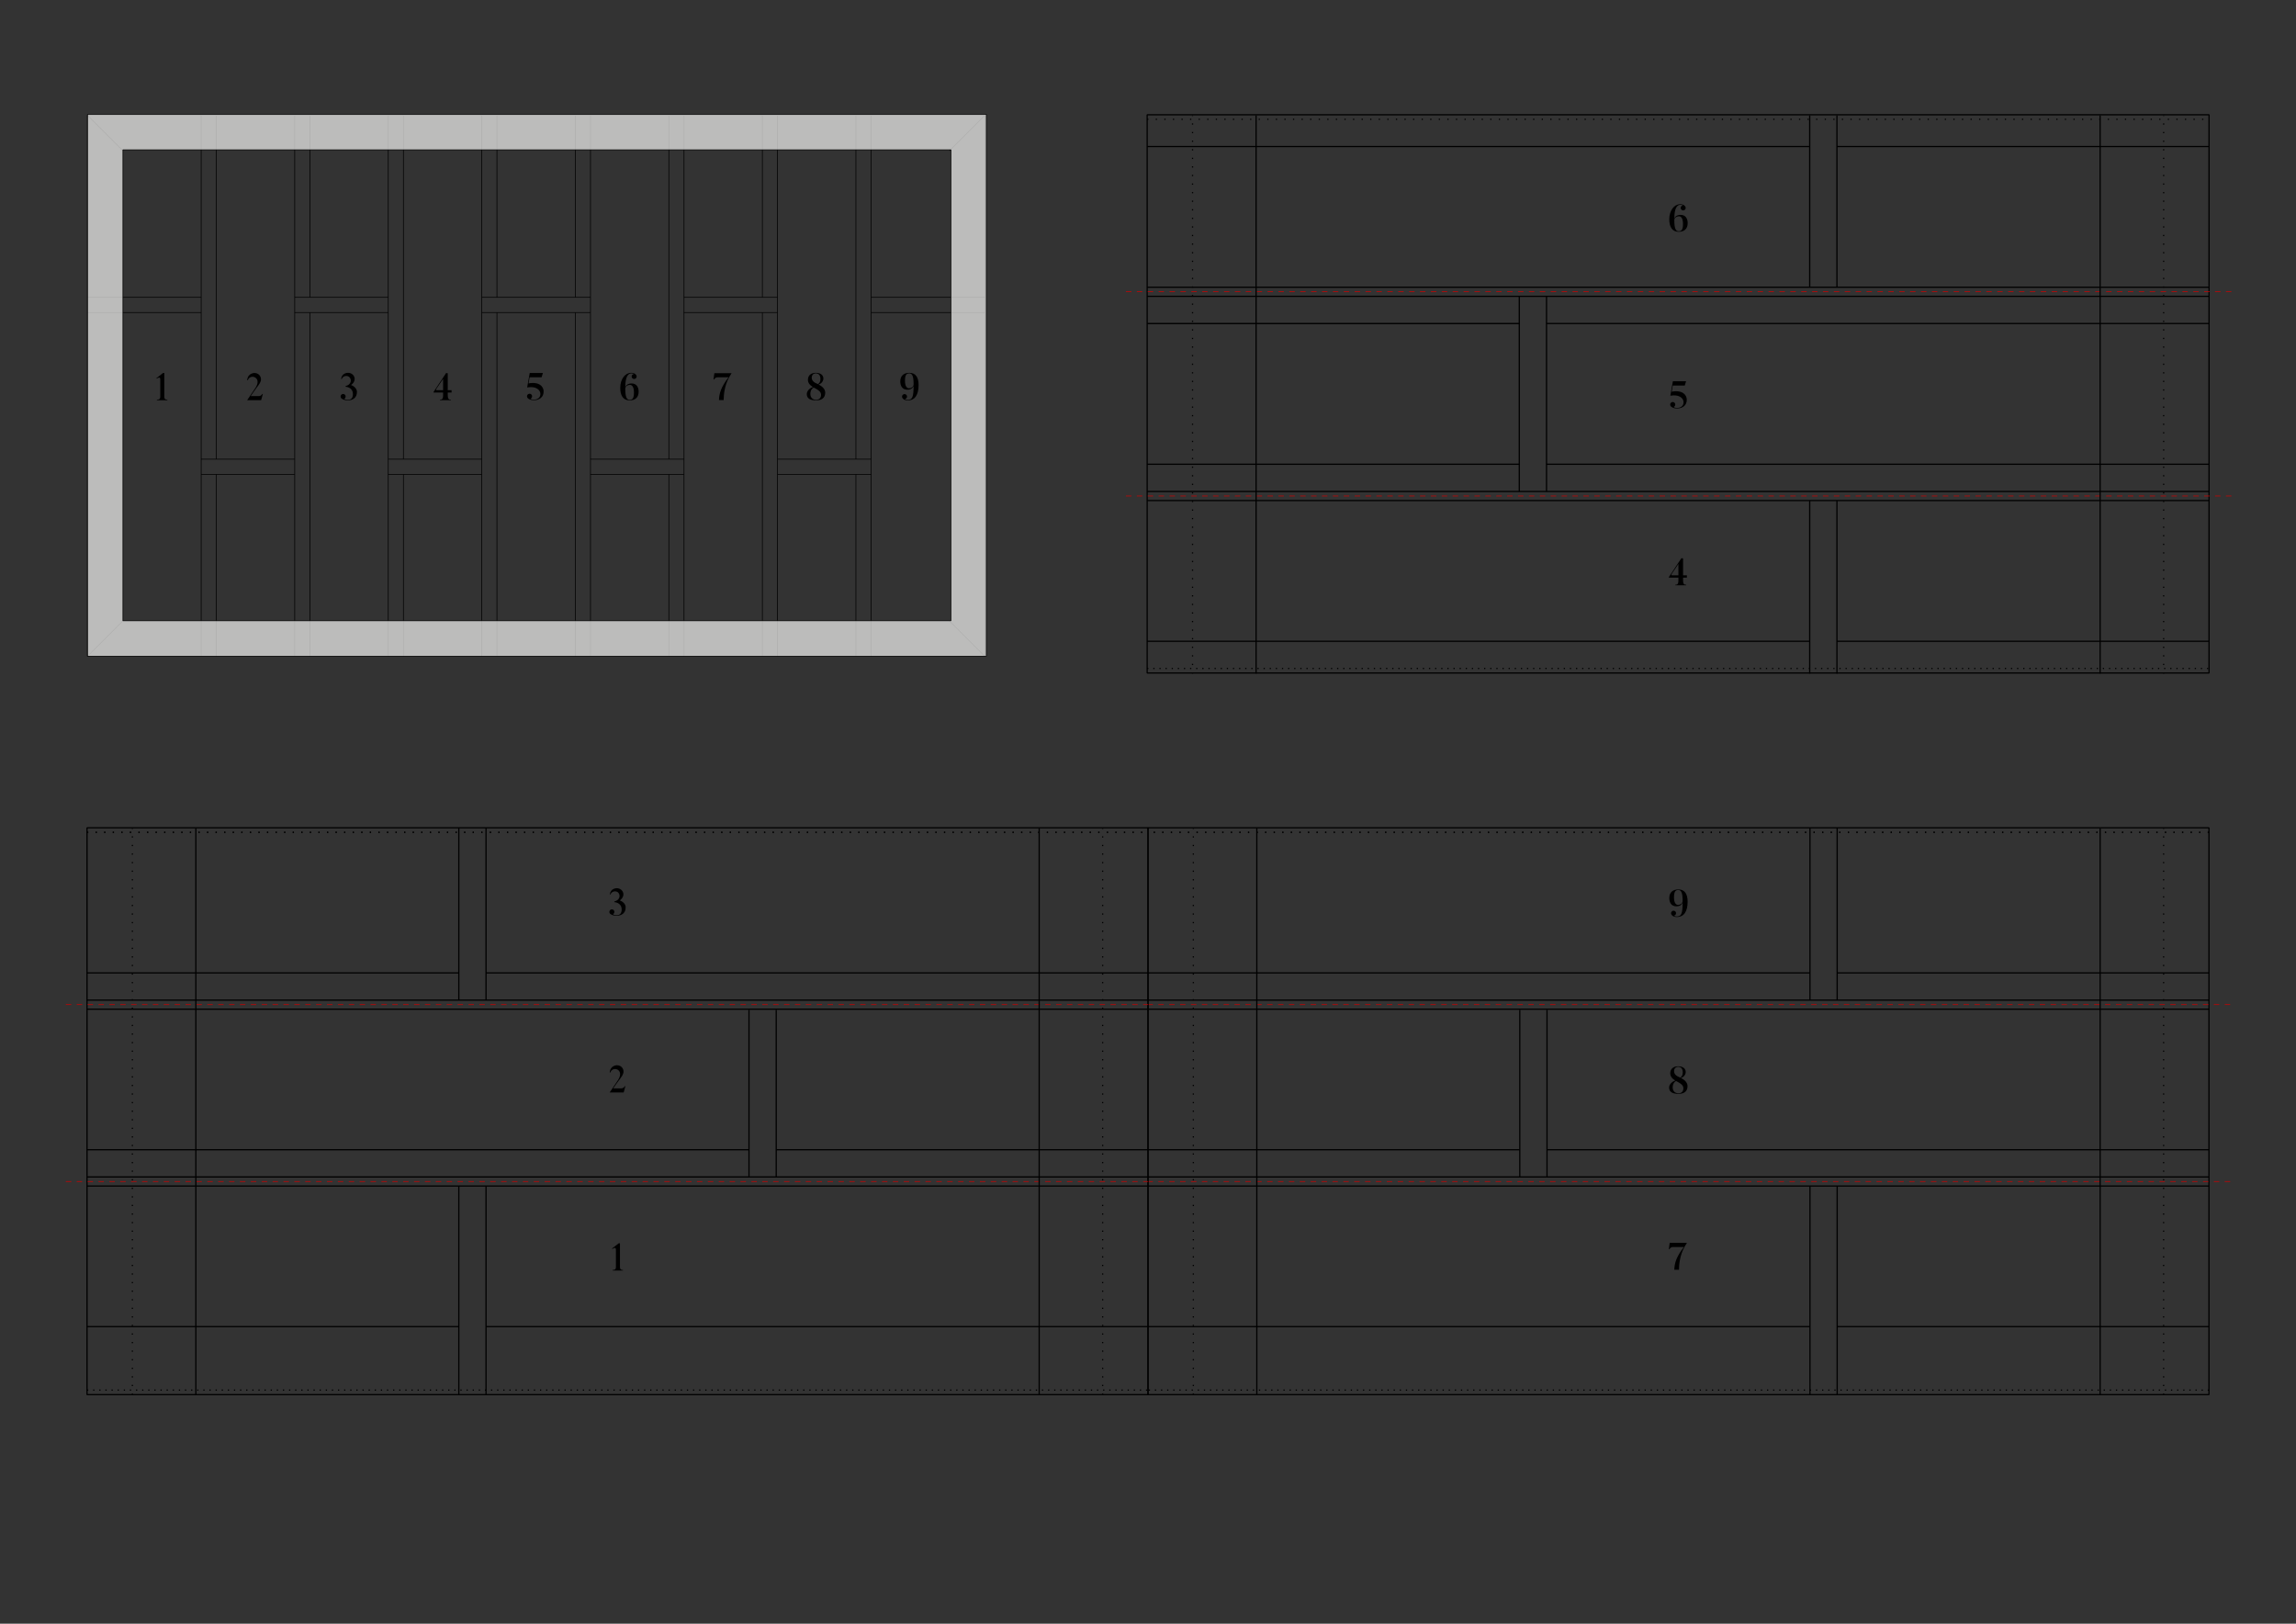 <?xml version="1.0" encoding="UTF-8" standalone="no"?>
<!-- Created with Inkscape (http://www.inkscape.org/) -->

<svg
   xmlns:dc="http://purl.org/dc/elements/1.1/"
   xmlns:cc="http://creativecommons.org/ns#"
   xmlns:rdf="http://www.w3.org/1999/02/22-rdf-syntax-ns#"
   xmlns:svg="http://www.w3.org/2000/svg"
   xmlns="http://www.w3.org/2000/svg"
   xmlns:sodipodi="http://sodipodi.sourceforge.net/DTD/sodipodi-0.dtd"
   xmlns:inkscape="http://www.inkscape.org/namespaces/inkscape"
   width="297cm"
   height="210cm"
   viewBox="0 0 2970 2100"
   version="1.1"
   id="svg8"
   inkscape:version="0.92.1 r15371"
   sodipodi:docname="sanghati-pattern_only-visible.svg">
  <rect x="0" y="0" width="2970" height="2100" fill="#333333" stroke="none"/>
  <defs
     id="defs2" />
  <sodipodi:namedview
     id="base"
     pagecolor="#ffffff"
     bordercolor="#666666"
     borderopacity="1.0"
     inkscape:pageopacity="0.0"
     inkscape:pageshadow="2"
     inkscape:zoom="0.12374369"
     inkscape:cx="5009.0365"
     inkscape:cy="4029.2333"
     inkscape:document-units="cm"
     inkscape:current-layer="g4935"
     showgrid="false"
     units="cm"
     inkscape:window-width="1920"
     inkscape:window-height="1043"
     inkscape:window-x="0"
     inkscape:window-y="37"
     inkscape:window-maximized="0"
     inkscape:snap-bbox="true"
     inkscape:bbox-nodes="true"
     inkscape:snap-bbox-edge-midpoints="true"
     inkscape:snap-smooth-nodes="true"
     inkscape:snap-intersection-paths="true"
     inkscape:snap-page="true"
     showguides="true"
     inkscape:guide-bbox="true"
     inkscape:snap-bbox-midpoints="true">
    <sodipodi:guide
       position="1485,1050"
       orientation="1,0"
       id="guide4737"
       inkscape:locked="false" />
    <sodipodi:guide
       position="1317.104,1950"
       orientation="0,1"
       id="guide4739"
       inkscape:locked="false"
       inkscape:label=""
       inkscape:color="rgb(0,0,255)" />
    <sodipodi:guide
       position="112.59,841.717"
       orientation="1,0"
       id="guide4741"
       inkscape:locked="false"
       inkscape:label=""
       inkscape:color="rgb(0,0,255)" />
    <sodipodi:guide
       position="2857.41,800.662"
       orientation="1,0"
       id="guide4743"
       inkscape:locked="false"
       inkscape:label=""
       inkscape:color="rgb(0,0,255)" />
  </sodipodi:namedview>
  <g
     inkscape:label="guide"
     inkscape:groupmode="layer"
     id="layer1"
     transform="translate(0,1803)"
     style="display:inline"
     sodipodi:insensitive="true">
    <g
       id="g4732"
       transform="matrix(0.327,0,0,0.327,53.887,-269.386)">
      <path
         id="rect4491"
         d="M 181.04,-4233.893 H 3731.04 v 2140 H 181.04 Z"
         style="opacity:1;fill:none;fill-opacity:1;stroke:#000000;stroke-width:2.7;stroke-linejoin:bevel;stroke-miterlimit:4;stroke-dasharray:none;stroke-dashoffset:0;stroke-opacity:1"
         inkscape:connector-curvature="0" />
      <path
         style="fill:none;fill-rule:evenodd;stroke:#000000;stroke-width:2.7;stroke-linecap:butt;stroke-linejoin:miter;stroke-miterlimit:4;stroke-dasharray:none;stroke-opacity:1"
         d="m 631.04,-4233.893 v 2140"
         id="path4576"
         inkscape:connector-curvature="0" />
      <path
         sodipodi:nodetypes="cc"
         inkscape:connector-curvature="0"
         id="path4578"
         d="m 691.04,-2813.893 v 720"
         style="fill:none;fill-rule:evenodd;stroke:#000000;stroke-width:2.7;stroke-linecap:butt;stroke-linejoin:miter;stroke-miterlimit:4;stroke-dasharray:none;stroke-opacity:1" />
      <path
         style="fill:none;fill-rule:evenodd;stroke:#000000;stroke-width:2.7;stroke-linecap:butt;stroke-linejoin:miter;stroke-miterlimit:4;stroke-dasharray:none;stroke-opacity:1"
         d="m 1001.04,-4233.893 v 2140"
         id="path4580"
         inkscape:connector-curvature="0" />
      <path
         sodipodi:nodetypes="cc"
         inkscape:connector-curvature="0"
         id="path4582"
         d="m 1061.04,-3453.893 v 1360"
         style="fill:none;fill-rule:evenodd;stroke:#000000;stroke-width:2.7;stroke-linecap:butt;stroke-linejoin:miter;stroke-miterlimit:4;stroke-dasharray:none;stroke-opacity:1" />
      <path
         style="fill:none;fill-rule:evenodd;stroke:#000000;stroke-width:2.7;stroke-linecap:butt;stroke-linejoin:miter;stroke-miterlimit:4;stroke-dasharray:none;stroke-opacity:1"
         d="m 1371.04,-4233.893 v 2140"
         id="path4584"
         inkscape:connector-curvature="0" />
      <path
         sodipodi:nodetypes="cc"
         inkscape:connector-curvature="0"
         id="path4586"
         d="m 1431.04,-4233.893 v 1360"
         style="fill:none;fill-rule:evenodd;stroke:#000000;stroke-width:2.7;stroke-linecap:butt;stroke-linejoin:miter;stroke-miterlimit:4;stroke-dasharray:none;stroke-opacity:1" />
      <path
         style="fill:none;fill-rule:evenodd;stroke:#000000;stroke-width:2.7;stroke-linecap:butt;stroke-linejoin:miter;stroke-miterlimit:4;stroke-dasharray:none;stroke-opacity:1"
         d="m 1741.04,-4233.893 v 2140"
         id="path4588"
         inkscape:connector-curvature="0" />
      <path
         sodipodi:nodetypes="cc"
         inkscape:connector-curvature="0"
         id="path4590"
         d="m 1801.04,-3453.893 v 1360"
         style="fill:none;fill-rule:evenodd;stroke:#000000;stroke-width:2.7;stroke-linecap:butt;stroke-linejoin:miter;stroke-miterlimit:4;stroke-dasharray:none;stroke-opacity:1" />
      <path
         sodipodi:nodetypes="cc"
         style="fill:none;fill-rule:evenodd;stroke:#000000;stroke-width:2.7;stroke-linecap:butt;stroke-linejoin:miter;stroke-miterlimit:4;stroke-dasharray:none;stroke-opacity:1"
         d="m 2111.04,-3453.893 v 1360"
         id="path4592"
         inkscape:connector-curvature="0" />
      <path
         inkscape:connector-curvature="0"
         id="path4594"
         d="m 2171.04,-4233.893 v 2140"
         style="fill:none;fill-rule:evenodd;stroke:#000000;stroke-width:2.7;stroke-linecap:butt;stroke-linejoin:miter;stroke-miterlimit:4;stroke-dasharray:none;stroke-opacity:1" />
      <path
         sodipodi:nodetypes="cc"
         style="fill:none;fill-rule:evenodd;stroke:#000000;stroke-width:2.7;stroke-linecap:butt;stroke-linejoin:miter;stroke-miterlimit:4;stroke-dasharray:none;stroke-opacity:1"
         d="m 2481.04,-2813.893 v 720"
         id="path4596"
         inkscape:connector-curvature="0" />
      <path
         inkscape:connector-curvature="0"
         id="path4598"
         d="m 2541.04,-4233.893 v 2140"
         style="fill:none;fill-rule:evenodd;stroke:#000000;stroke-width:2.7;stroke-linecap:butt;stroke-linejoin:miter;stroke-miterlimit:4;stroke-dasharray:none;stroke-opacity:1" />
      <path
         sodipodi:nodetypes="cc"
         style="fill:none;fill-rule:evenodd;stroke:#000000;stroke-width:2.7;stroke-linecap:butt;stroke-linejoin:miter;stroke-miterlimit:4;stroke-dasharray:none;stroke-opacity:1"
         d="m 2851.04,-3453.893 v 1360"
         id="path4600"
         inkscape:connector-curvature="0" />
      <path
         inkscape:connector-curvature="0"
         id="path4602"
         d="m 2911.04,-4233.893 v 2140"
         style="fill:none;fill-rule:evenodd;stroke:#000000;stroke-width:2.7;stroke-linecap:butt;stroke-linejoin:miter;stroke-miterlimit:4;stroke-dasharray:none;stroke-opacity:1" />
      <path
         sodipodi:nodetypes="cc"
         style="fill:none;fill-rule:evenodd;stroke:#000000;stroke-width:2.7;stroke-linecap:butt;stroke-linejoin:miter;stroke-miterlimit:4;stroke-dasharray:none;stroke-opacity:1"
         d="m 3221.04,-4233.893 v 1360"
         id="path4604"
         inkscape:connector-curvature="0" />
      <path
         inkscape:connector-curvature="0"
         id="path4606"
         d="m 3281.04,-4233.893 v 2140"
         style="fill:none;fill-rule:evenodd;stroke:#000000;stroke-width:2.7;stroke-linecap:butt;stroke-linejoin:miter;stroke-miterlimit:4;stroke-dasharray:none;stroke-opacity:1" />
      <path
         sodipodi:nodetypes="cc"
         style="fill:none;fill-rule:evenodd;stroke:#000000;stroke-width:2.7;stroke-linecap:butt;stroke-linejoin:miter;stroke-miterlimit:4;stroke-dasharray:none;stroke-opacity:1"
         d="m 1741.04,-3513.893 h 430"
         id="path4614"
         inkscape:connector-curvature="0" />
      <path
         sodipodi:nodetypes="cc"
         inkscape:connector-curvature="0"
         id="path4616"
         d="m 1741.04,-3453.893 h 430"
         style="fill:none;fill-rule:evenodd;stroke:#000000;stroke-width:2.7;stroke-linecap:butt;stroke-linejoin:miter;stroke-miterlimit:4;stroke-dasharray:none;stroke-opacity:1" />
      <path
         sodipodi:nodetypes="cc"
         style="fill:none;fill-rule:evenodd;stroke:#000000;stroke-width:2.7;stroke-linecap:butt;stroke-linejoin:miter;stroke-miterlimit:4;stroke-dasharray:none;stroke-opacity:1"
         d="m 2171.04,-2873.893 h 370"
         id="path4618"
         inkscape:connector-curvature="0" />
      <path
         sodipodi:nodetypes="cc"
         inkscape:connector-curvature="0"
         id="path4620"
         d="m 2171.04,-2813.893 h 370"
         style="fill:none;fill-rule:evenodd;stroke:#000000;stroke-width:2.7;stroke-linecap:butt;stroke-linejoin:miter;stroke-miterlimit:4;stroke-dasharray:none;stroke-opacity:1" />
      <path
         style="fill:none;fill-rule:evenodd;stroke:#000000;stroke-width:2.7;stroke-linecap:butt;stroke-linejoin:miter;stroke-miterlimit:4;stroke-dasharray:none;stroke-opacity:1"
         d="m 2541.04,-3453.893 h 370"
         id="path4624"
         inkscape:connector-curvature="0"
         sodipodi:nodetypes="cc" />
      <path
         inkscape:connector-curvature="0"
         id="path4626"
         d="m 2541.04,-3513.893 h 370"
         style="fill:none;fill-rule:evenodd;stroke:#000000;stroke-width:2.7;stroke-linecap:butt;stroke-linejoin:miter;stroke-miterlimit:4;stroke-dasharray:none;stroke-opacity:1"
         sodipodi:nodetypes="cc" />
      <path
         sodipodi:nodetypes="cc"
         style="fill:none;fill-rule:evenodd;stroke:#000000;stroke-width:2.7;stroke-linecap:butt;stroke-linejoin:miter;stroke-miterlimit:4;stroke-dasharray:none;stroke-opacity:1"
         d="m 3281.04,-3513.893 h 450"
         id="path4628"
         inkscape:connector-curvature="0" />
      <path
         sodipodi:nodetypes="cc"
         inkscape:connector-curvature="0"
         id="path4630"
         d="m 3281.04,-3453.893 h 450"
         style="fill:none;fill-rule:evenodd;stroke:#000000;stroke-width:2.7;stroke-linecap:butt;stroke-linejoin:miter;stroke-miterlimit:4;stroke-dasharray:none;stroke-opacity:1" />
      <path
         inkscape:connector-curvature="0"
         id="path4632"
         d="m 1001.04,-3513.893 h 370"
         style="fill:none;fill-rule:evenodd;stroke:#000000;stroke-width:2.7;stroke-linecap:butt;stroke-linejoin:miter;stroke-miterlimit:4;stroke-dasharray:none;stroke-opacity:1"
         sodipodi:nodetypes="cc" />
      <path
         style="fill:none;fill-rule:evenodd;stroke:#000000;stroke-width:2.7;stroke-linecap:butt;stroke-linejoin:miter;stroke-miterlimit:4;stroke-dasharray:none;stroke-opacity:1"
         d="m 1001.04,-3453.893 h 370"
         id="path4634"
         inkscape:connector-curvature="0"
         sodipodi:nodetypes="cc" />
      <path
         sodipodi:nodetypes="cc"
         inkscape:connector-curvature="0"
         id="path4636"
         d="M 181.04,-3453.893 H 631.04"
         style="fill:none;fill-rule:evenodd;stroke:#000000;stroke-width:2.7;stroke-linecap:butt;stroke-linejoin:miter;stroke-miterlimit:4;stroke-dasharray:none;stroke-opacity:1" />
      <path
         sodipodi:nodetypes="cc"
         style="fill:none;fill-rule:evenodd;stroke:#000000;stroke-width:2.7;stroke-linecap:butt;stroke-linejoin:miter;stroke-miterlimit:4;stroke-dasharray:none;stroke-opacity:1"
         d="M 181.04,-3513.893 H 631.04"
         id="path4638"
         inkscape:connector-curvature="0" />
      <path
         sodipodi:nodetypes="cc"
         inkscape:connector-curvature="0"
         id="path4640"
         d="m 1371.04,-2873.893 h 370"
         style="fill:none;fill-rule:evenodd;stroke:#000000;stroke-width:2.7;stroke-linecap:butt;stroke-linejoin:miter;stroke-miterlimit:4;stroke-dasharray:none;stroke-opacity:1" />
      <path
         style="fill:none;fill-rule:evenodd;stroke:#000000;stroke-width:2.7;stroke-linecap:butt;stroke-linejoin:miter;stroke-miterlimit:4;stroke-dasharray:none;stroke-opacity:1"
         d="m 2911.04,-2813.893 h 370"
         id="path4642"
         inkscape:connector-curvature="0"
         sodipodi:nodetypes="cc" />
      <path
         inkscape:connector-curvature="0"
         id="path4644"
         d="m 2911.04,-2873.893 h 370"
         style="fill:none;fill-rule:evenodd;stroke:#000000;stroke-width:2.7;stroke-linecap:butt;stroke-linejoin:miter;stroke-miterlimit:4;stroke-dasharray:none;stroke-opacity:1"
         sodipodi:nodetypes="cc" />
      <path
         style="fill:none;fill-rule:evenodd;stroke:#000000;stroke-width:2.7;stroke-linecap:butt;stroke-linejoin:miter;stroke-miterlimit:4;stroke-dasharray:none;stroke-opacity:1"
         d="m 1371.04,-2813.893 h 370"
         id="path4646"
         inkscape:connector-curvature="0"
         sodipodi:nodetypes="cc" />
      <path
         sodipodi:nodetypes="cc"
         inkscape:connector-curvature="0"
         id="path4648"
         d="M 631.04,-2813.893 H 1001.04"
         style="fill:none;fill-rule:evenodd;stroke:#000000;stroke-width:2.7;stroke-linecap:butt;stroke-linejoin:miter;stroke-miterlimit:4;stroke-dasharray:none;stroke-opacity:1" />
      <path
         style="fill:none;fill-rule:evenodd;stroke:#000000;stroke-width:2.7;stroke-linecap:butt;stroke-linejoin:miter;stroke-miterlimit:4;stroke-dasharray:none;stroke-opacity:1"
         d="M 631.04,-2873.893 H 1001.04"
         id="path4650"
         inkscape:connector-curvature="0"
         sodipodi:nodetypes="cc" />
      <path
         sodipodi:nodetypes="cc"
         style="fill:none;fill-rule:evenodd;stroke:#000000;stroke-width:2.7;stroke-linecap:butt;stroke-linejoin:miter;stroke-miterlimit:4;stroke-dasharray:none;stroke-opacity:1"
         d="m 691.04,-4233.893 v 1360"
         id="path4652"
         inkscape:connector-curvature="0" />
      <path
         style="fill:none;fill-rule:evenodd;stroke:#000000;stroke-width:2.7;stroke-linecap:butt;stroke-linejoin:miter;stroke-miterlimit:4;stroke-dasharray:none;stroke-opacity:1"
         d="m 1061.04,-4233.893 v 720"
         id="path4654"
         inkscape:connector-curvature="0"
         sodipodi:nodetypes="cc" />
      <path
         style="fill:none;fill-rule:evenodd;stroke:#000000;stroke-width:2.7;stroke-linecap:butt;stroke-linejoin:miter;stroke-miterlimit:4;stroke-dasharray:none;stroke-opacity:1"
         d="m 1431.04,-2813.893 v 720"
         id="path4656"
         inkscape:connector-curvature="0"
         sodipodi:nodetypes="cc" />
      <path
         style="fill:none;fill-rule:evenodd;stroke:#000000;stroke-width:2.7;stroke-linecap:butt;stroke-linejoin:miter;stroke-miterlimit:4;stroke-dasharray:none;stroke-opacity:1"
         d="m 1801.04,-4233.893 v 720"
         id="path4658"
         inkscape:connector-curvature="0"
         sodipodi:nodetypes="cc" />
      <path
         inkscape:connector-curvature="0"
         id="path4660"
         d="m 2111.04,-4233.893 v 720"
         style="fill:none;fill-rule:evenodd;stroke:#000000;stroke-width:2.7;stroke-linecap:butt;stroke-linejoin:miter;stroke-miterlimit:4;stroke-dasharray:none;stroke-opacity:1"
         sodipodi:nodetypes="cc" />
      <path
         inkscape:connector-curvature="0"
         id="path4662"
         d="m 2481.04,-4233.893 v 1360"
         style="fill:none;fill-rule:evenodd;stroke:#000000;stroke-width:2.7;stroke-linecap:butt;stroke-linejoin:miter;stroke-miterlimit:4;stroke-dasharray:none;stroke-opacity:1"
         sodipodi:nodetypes="cc" />
      <path
         inkscape:connector-curvature="0"
         id="path4664"
         d="m 2851.04,-4233.893 v 720"
         style="fill:none;fill-rule:evenodd;stroke:#000000;stroke-width:2.7;stroke-linecap:butt;stroke-linejoin:miter;stroke-miterlimit:4;stroke-dasharray:none;stroke-opacity:1"
         sodipodi:nodetypes="cc" />
      <path
         sodipodi:nodetypes="cc"
         inkscape:connector-curvature="0"
         id="path4666"
         d="m 3221.04,-2813.893 v 720"
         style="fill:none;fill-rule:evenodd;stroke:#000000;stroke-width:2.7;stroke-linecap:butt;stroke-linejoin:miter;stroke-miterlimit:4;stroke-dasharray:none;stroke-opacity:1" />
      <path
         inkscape:connector-curvature="0"
         id="path4676"
         d="m 181.04,-4233.893 140,140"
         style="fill:none;fill-rule:evenodd;stroke:#000000;stroke-width:2.7;stroke-linecap:butt;stroke-linejoin:miter;stroke-miterlimit:4;stroke-dasharray:none;stroke-opacity:1" />
      <path
         inkscape:connector-curvature="0"
         id="path4678"
         d="M 321.04,-2233.892 181.04,-2093.893"
         style="fill:none;fill-rule:evenodd;stroke:#000000;stroke-width:2.7;stroke-linecap:butt;stroke-linejoin:miter;stroke-miterlimit:4;stroke-dasharray:none;stroke-opacity:1" />
      <path
         inkscape:connector-curvature="0"
         id="path4680"
         d="m 3591.04,-2233.892 140,140"
         style="fill:none;fill-rule:evenodd;stroke:#000000;stroke-width:2.7;stroke-linecap:butt;stroke-linejoin:miter;stroke-miterlimit:4;stroke-dasharray:none;stroke-opacity:1" />
      <path
         inkscape:connector-curvature="0"
         id="path4682"
         d="m 3591.04,-4093.892 140,-140"
         style="fill:none;fill-rule:evenodd;stroke:#000000;stroke-width:2.7;stroke-linecap:butt;stroke-linejoin:miter;stroke-miterlimit:4;stroke-dasharray:none;stroke-opacity:1" />
      <path
         id="rect4668"
         transform="matrix(0.265,0,0,0.265,0,-1803)"
         d="m 684.246,-9187.627 v 8088.19 H 14101.568 V -9187.627 Z m 529.135,529.135 H 13572.436 v 7029.922 H 1213.381 Z"
         style="opacity:1;fill:#eeeeec;fill-opacity:0.735;stroke:#000000;stroke-width:10.205;stroke-linejoin:bevel;stroke-miterlimit:4;stroke-dasharray:none;stroke-dashoffset:0;stroke-opacity:1"
         inkscape:connector-curvature="0" />
    </g>
  </g>
  <g
     inkscape:groupmode="layer"
     id="layer2"
     inkscape:label="patterns"
     style="display:inline"
     sodipodi:insensitive="true">
    <g
       transform="matrix(0,-0.587,0.587,0,2732.573,1989.05)"
       style="display:inline"
       id="g5399">
      <rect
         y="-2127.15"
         x="1905.636"
         height="2340"
         width="1230"
         id="rect5073"
         style="opacity:1;fill:none;fill-opacity:1;stroke:#000000;stroke-width:2.7;stroke-linejoin:bevel;stroke-miterlimit:4;stroke-dasharray:none;stroke-dashoffset:0;stroke-opacity:1" />
      <path
         sodipodi:nodetypes="cc"
         inkscape:connector-curvature="0"
         id="path5077"
         d="M 1915.636,-2127.15 V 212.85"
         style="fill:none;fill-rule:evenodd;stroke:#000000;stroke-width:2.7;stroke-linecap:butt;stroke-linejoin:miter;stroke-miterlimit:4;stroke-dasharray:2.7, 10.8;stroke-dashoffset:0;stroke-opacity:1" />
      <path
         style="fill:none;fill-rule:evenodd;stroke:#000000;stroke-width:2.7;stroke-linecap:butt;stroke-linejoin:miter;stroke-miterlimit:4;stroke-dasharray:none;stroke-dashoffset:0;stroke-opacity:1"
         d="M 1975.636,-607.15 V 212.85"
         id="path5079"
         inkscape:connector-curvature="0"
         sodipodi:nodetypes="cc" />
      <path
         sodipodi:nodetypes="cc"
         inkscape:connector-curvature="0"
         id="path5081"
         d="M 2285.636,-2127.15 V 212.85"
         style="fill:none;fill-rule:evenodd;stroke:#000000;stroke-width:2.7;stroke-linecap:butt;stroke-linejoin:miter;stroke-miterlimit:4;stroke-dasharray:none;stroke-dashoffset:0;stroke-opacity:1" />
      <path
         style="fill:none;fill-rule:evenodd;stroke:#cc0000;stroke-width:1.5;stroke-linecap:butt;stroke-linejoin:miter;stroke-miterlimit:4;stroke-dasharray:12, 12;stroke-dashoffset:0;stroke-opacity:1"
         d="M 2295.636,-2173.928 V 266.072"
         id="path5083"
         inkscape:connector-curvature="0"
         sodipodi:nodetypes="cc" />
      <path
         sodipodi:nodetypes="cc"
         inkscape:connector-curvature="0"
         id="path5085"
         d="M 2305.636,-2127.15 V 212.85"
         style="fill:none;fill-rule:evenodd;stroke:#000000;stroke-width:2.7;stroke-linecap:butt;stroke-linejoin:miter;stroke-miterlimit:4;stroke-dasharray:none;stroke-dashoffset:0;stroke-opacity:1" />
      <path
         style="fill:none;fill-rule:evenodd;stroke:#000000;stroke-width:2.7;stroke-linecap:butt;stroke-linejoin:miter;stroke-miterlimit:4;stroke-dasharray:none;stroke-dashoffset:0;stroke-opacity:1"
         d="m 2365.636,-2127.15 v 820"
         id="path5087"
         inkscape:connector-curvature="0"
         sodipodi:nodetypes="cc" />
      <path
         sodipodi:nodetypes="cc"
         inkscape:connector-curvature="0"
         id="path5089"
         d="m 2675.636,-2127.15 v 820"
         style="fill:none;fill-rule:evenodd;stroke:#000000;stroke-width:2.7;stroke-linecap:butt;stroke-linejoin:miter;stroke-miterlimit:4;stroke-dasharray:none;stroke-dashoffset:0;stroke-opacity:1" />
      <path
         style="fill:none;fill-rule:evenodd;stroke:#000000;stroke-width:2.7;stroke-linecap:butt;stroke-linejoin:miter;stroke-miterlimit:4;stroke-dasharray:none;stroke-dashoffset:0;stroke-opacity:1"
         d="M 2735.636,-2127.15 V 212.85"
         id="path5091"
         inkscape:connector-curvature="0"
         sodipodi:nodetypes="cc" />
      <path
         sodipodi:nodetypes="cc"
         inkscape:connector-curvature="0"
         id="path5093"
         d="M 2745.636,-2173.928 V 266.072"
         style="fill:none;fill-rule:evenodd;stroke:#cc0000;stroke-width:1.5;stroke-linecap:butt;stroke-linejoin:miter;stroke-miterlimit:4;stroke-dasharray:12, 12;stroke-dashoffset:0;stroke-opacity:1" />
      <path
         style="fill:none;fill-rule:evenodd;stroke:#000000;stroke-width:2.7;stroke-linecap:butt;stroke-linejoin:miter;stroke-miterlimit:4;stroke-dasharray:none;stroke-dashoffset:0;stroke-opacity:1"
         d="M 2755.636,-2127.15 V 212.85"
         id="path5095"
         inkscape:connector-curvature="0"
         sodipodi:nodetypes="cc" />
      <path
         sodipodi:nodetypes="cc"
         inkscape:connector-curvature="0"
         id="path5097"
         d="m 3065.636,-2127.15 v 1460"
         style="fill:none;fill-rule:evenodd;stroke:#000000;stroke-width:2.7;stroke-linecap:butt;stroke-linejoin:miter;stroke-miterlimit:4;stroke-dasharray:none;stroke-dashoffset:0;stroke-opacity:1" />
      <path
         style="fill:none;fill-rule:evenodd;stroke:#000000;stroke-width:2.7;stroke-linecap:butt;stroke-linejoin:miter;stroke-miterlimit:4;stroke-dasharray:2.7, 16.2;stroke-dashoffset:0;stroke-opacity:1"
         d="M 3125.636,-2127.15 V 212.85"
         id="path5099"
         inkscape:connector-curvature="0"
         sodipodi:nodetypes="cc" />
      <path
         sodipodi:nodetypes="cc"
         inkscape:connector-curvature="0"
         id="path5101"
         d="m 1904.286,-2027.15 h 1230"
         style="fill:none;fill-rule:evenodd;stroke:#000000;stroke-width:2.7;stroke-linecap:butt;stroke-linejoin:miter;stroke-miterlimit:4;stroke-dasharray:2.7, 16.2;stroke-dashoffset:0;stroke-opacity:1" />
      <path
         style="fill:none;fill-rule:evenodd;stroke:#000000;stroke-width:2.7;stroke-linecap:butt;stroke-linejoin:miter;stroke-miterlimit:4;stroke-dasharray:none;stroke-dashoffset:0;stroke-opacity:1"
         d="m 1904.286,-1887.15 h 1230"
         id="path5103"
         inkscape:connector-curvature="0"
         sodipodi:nodetypes="cc" />
      <path
         sodipodi:nodetypes="cc"
         inkscape:connector-curvature="0"
         id="path5105"
         d="m 2305.636,-1307.15 430,5e-4"
         style="fill:none;fill-rule:evenodd;stroke:#000000;stroke-width:2.7;stroke-linecap:butt;stroke-linejoin:miter;stroke-miterlimit:4;stroke-dasharray:none;stroke-dashoffset:0;stroke-opacity:1" />
      <path
         style="fill:none;fill-rule:evenodd;stroke:#000000;stroke-width:2.7;stroke-linecap:butt;stroke-linejoin:miter;stroke-miterlimit:4;stroke-dasharray:none;stroke-dashoffset:0;stroke-opacity:1"
         d="m 2305.636,-1247.15 h 430"
         id="path5107"
         inkscape:connector-curvature="0"
         sodipodi:nodetypes="cc" />
      <path
         sodipodi:nodetypes="cc"
         inkscape:connector-curvature="0"
         id="path5109"
         d="m 1904.286,-667.15 h 381.35"
         style="fill:none;fill-rule:evenodd;stroke:#000000;stroke-width:2.7;stroke-linecap:butt;stroke-linejoin:miter;stroke-miterlimit:4;stroke-dasharray:none;stroke-dashoffset:0;stroke-opacity:1" />
      <path
         style="fill:none;fill-rule:evenodd;stroke:#000000;stroke-width:2.7;stroke-linecap:butt;stroke-linejoin:miter;stroke-miterlimit:4;stroke-dasharray:none;stroke-dashoffset:0;stroke-opacity:1"
         d="m 1904.286,-607.15 h 381.35"
         id="path5111"
         inkscape:connector-curvature="0"
         sodipodi:nodetypes="cc" />
      <path
         sodipodi:nodetypes="cc"
         inkscape:connector-curvature="0"
         id="path5113"
         d="m 1904.286,-27.15 h 1230"
         style="fill:none;fill-rule:evenodd;stroke:#000000;stroke-width:2.7;stroke-linecap:butt;stroke-linejoin:miter;stroke-miterlimit:4;stroke-dasharray:none;stroke-dashoffset:0;stroke-opacity:1" />
      <path
         style="fill:none;fill-rule:evenodd;stroke:#000000;stroke-width:2.7;stroke-linecap:butt;stroke-linejoin:miter;stroke-miterlimit:4;stroke-dasharray:2.7, 16.2;stroke-dashoffset:0;stroke-opacity:1"
         d="m 1904.286,112.85 h 1230"
         id="path5115"
         inkscape:connector-curvature="0"
         sodipodi:nodetypes="cc" />
      <path
         style="fill:none;fill-rule:evenodd;stroke:#000000;stroke-width:2.7;stroke-linecap:butt;stroke-linejoin:miter;stroke-miterlimit:4;stroke-dasharray:none;stroke-dashoffset:0;stroke-opacity:1"
         d="M 2675.636,-1247.15 V 212.85"
         id="path5119"
         inkscape:connector-curvature="0"
         sodipodi:nodetypes="cc" />
      <path
         sodipodi:nodetypes="cc"
         inkscape:connector-curvature="0"
         id="path5121"
         d="M 2365.636,-1247.15 V 212.85"
         style="fill:none;fill-rule:evenodd;stroke:#000000;stroke-width:2.7;stroke-linecap:butt;stroke-linejoin:miter;stroke-miterlimit:4;stroke-dasharray:none;stroke-dashoffset:0;stroke-opacity:1" />
      <path
         style="fill:none;fill-rule:evenodd;stroke:#000000;stroke-width:2.7;stroke-linecap:butt;stroke-linejoin:miter;stroke-miterlimit:4;stroke-dasharray:none;stroke-dashoffset:0;stroke-opacity:1"
         d="m 2755.636,-667.15 h 378.65"
         id="path5123"
         inkscape:connector-curvature="0"
         sodipodi:nodetypes="cc" />
      <path
         sodipodi:nodetypes="cc"
         inkscape:connector-curvature="0"
         id="path5125"
         d="m 2755.636,-607.15 h 378.65"
         style="fill:none;fill-rule:evenodd;stroke:#000000;stroke-width:2.7;stroke-linecap:butt;stroke-linejoin:miter;stroke-miterlimit:4;stroke-dasharray:none;stroke-dashoffset:0;stroke-opacity:1" />
      <path
         sodipodi:nodetypes="cc"
         inkscape:connector-curvature="0"
         id="path5127"
         d="m 1975.636,-2127.15 v 1460"
         style="fill:none;fill-rule:evenodd;stroke:#000000;stroke-width:2.7;stroke-linecap:butt;stroke-linejoin:miter;stroke-miterlimit:4;stroke-dasharray:none;stroke-dashoffset:0;stroke-opacity:1" />
      <path
         style="fill:none;fill-rule:evenodd;stroke:#000000;stroke-width:2.7;stroke-linecap:butt;stroke-linejoin:miter;stroke-miterlimit:4;stroke-dasharray:none;stroke-dashoffset:0;stroke-opacity:1"
         d="M 3065.636,-607.15 V 212.85"
         id="path5129"
         inkscape:connector-curvature="0"
         sodipodi:nodetypes="cc" />
    </g>
    <g
       id="g5756"
       transform="translate(-21.601,-224.382)">
      <path
         sodipodi:nodetypes="ccccc"
         inkscape:connector-curvature="0"
         id="rect5257-6"
         d="m 2879.011,2028.11 -3e-4,-733.125 H 1506.601 l 3e-4,733.125 z"
         style="opacity:1;fill:none;fill-opacity:1;stroke:#000000;stroke-width:1.584;stroke-linejoin:bevel;stroke-miterlimit:4;stroke-dasharray:none;stroke-dashoffset:0;stroke-opacity:1" />
      <path
         style="fill:none;fill-rule:evenodd;stroke:#000000;stroke-width:1.584;stroke-linecap:butt;stroke-linejoin:miter;stroke-miterlimit:4;stroke-dasharray:1.584, 6.334;stroke-dashoffset:0;stroke-opacity:1"
         d="m 2879.011,2022.245 h -1372.41"
         id="path5259-7"
         inkscape:connector-curvature="0"
         sodipodi:nodetypes="cc" />
      <path
         sodipodi:nodetypes="cc"
         inkscape:connector-curvature="0"
         id="path5261-5"
         d="m 2362.891,1940.135 h -856.29"
         style="fill:none;fill-rule:evenodd;stroke:#000000;stroke-width:1.584;stroke-linecap:butt;stroke-linejoin:miter;stroke-miterlimit:4;stroke-dasharray:none;stroke-dashoffset:0;stroke-opacity:1" />
      <path
         style="fill:none;fill-rule:evenodd;stroke:#000000;stroke-width:1.584;stroke-linecap:butt;stroke-linejoin:miter;stroke-miterlimit:4;stroke-dasharray:none;stroke-dashoffset:0;stroke-opacity:1"
         d="m 2879.011,1758.32 h -1372.41"
         id="path5263-3"
         inkscape:connector-curvature="0"
         sodipodi:nodetypes="cc" />
      <path
         sodipodi:nodetypes="cc"
         inkscape:connector-curvature="0"
         id="path5265-5"
         d="M 2906.446,1752.455 H 1506.601"
         style="fill:none;fill-rule:evenodd;stroke:#cc0000;stroke-width:0.88;stroke-linecap:butt;stroke-linejoin:miter;stroke-miterlimit:4;stroke-dasharray:7.038, 7.038;stroke-dashoffset:0;stroke-opacity:1" />
      <path
         style="fill:none;fill-rule:evenodd;stroke:#000000;stroke-width:1.584;stroke-linecap:butt;stroke-linejoin:miter;stroke-miterlimit:4;stroke-dasharray:none;stroke-dashoffset:0;stroke-opacity:1"
         d="m 2879.011,1746.59 h -1372.41"
         id="path5267-6"
         inkscape:connector-curvature="0"
         sodipodi:nodetypes="cc" />
      <path
         style="fill:none;fill-rule:evenodd;stroke:#000000;stroke-width:1.584;stroke-linecap:butt;stroke-linejoin:miter;stroke-miterlimit:4;stroke-dasharray:none;stroke-dashoffset:0;stroke-opacity:1"
         d="m 2879.011,1711.4 h -856.29"
         id="path5271-2"
         inkscape:connector-curvature="0"
         sodipodi:nodetypes="cc" />
      <path
         sodipodi:nodetypes="cc"
         inkscape:connector-curvature="0"
         id="path5273-9"
         d="m 2879.011,1529.585 h -1372.41"
         style="fill:none;fill-rule:evenodd;stroke:#000000;stroke-width:1.584;stroke-linecap:butt;stroke-linejoin:miter;stroke-miterlimit:4;stroke-dasharray:none;stroke-dashoffset:0;stroke-opacity:1" />
      <path
         style="fill:none;fill-rule:evenodd;stroke:#cc0000;stroke-width:0.88;stroke-linecap:butt;stroke-linejoin:miter;stroke-miterlimit:4;stroke-dasharray:7.038, 7.038;stroke-dashoffset:0;stroke-opacity:1"
         d="M 2906.446,1523.72 H 1506.601"
         id="path5275-1"
         inkscape:connector-curvature="0"
         sodipodi:nodetypes="cc" />
      <path
         sodipodi:nodetypes="cc"
         inkscape:connector-curvature="0"
         id="path5277-2"
         d="m 2879.011,1517.855 h -1372.41"
         style="fill:none;fill-rule:evenodd;stroke:#000000;stroke-width:1.584;stroke-linecap:butt;stroke-linejoin:miter;stroke-miterlimit:4;stroke-dasharray:none;stroke-dashoffset:0;stroke-opacity:1" />
      <path
         style="fill:none;fill-rule:evenodd;stroke:#000000;stroke-width:1.584;stroke-linecap:butt;stroke-linejoin:miter;stroke-miterlimit:4;stroke-dasharray:none;stroke-dashoffset:0;stroke-opacity:1"
         d="m 2879.011,1482.665 h -480.93"
         id="path5279-7"
         inkscape:connector-curvature="0"
         sodipodi:nodetypes="cc" />
      <path
         sodipodi:nodetypes="cc"
         inkscape:connector-curvature="0"
         id="path5281-0"
         d="m 2879.011,1300.85 h -1372.41"
         style="fill:none;fill-rule:evenodd;stroke:#000000;stroke-width:1.584;stroke-linecap:butt;stroke-linejoin:miter;stroke-miterlimit:4;stroke-dasharray:1.584, 9.501;stroke-dashoffset:0;stroke-opacity:1" />
      <path
         style="fill:none;fill-rule:evenodd;stroke:#000000;stroke-width:1.584;stroke-linecap:butt;stroke-linejoin:miter;stroke-miterlimit:4;stroke-dasharray:1.584, 9.501;stroke-dashoffset:0;stroke-opacity:1"
         d="M 2820.361,2028.11 V 1295.777"
         id="path5283-9"
         inkscape:connector-curvature="0"
         sodipodi:nodetypes="cc" />
      <path
         sodipodi:nodetypes="cc"
         inkscape:connector-curvature="0"
         id="path5285-3"
         d="M 2738.251,2028.11 V 1295.777"
         style="fill:none;fill-rule:evenodd;stroke:#000000;stroke-width:1.584;stroke-linecap:butt;stroke-linejoin:miter;stroke-miterlimit:4;stroke-dasharray:none;stroke-dashoffset:0;stroke-opacity:1" />
      <path
         style="fill:none;fill-rule:evenodd;stroke:#000000;stroke-width:1.584;stroke-linecap:butt;stroke-linejoin:miter;stroke-miterlimit:4;stroke-dasharray:none;stroke-dashoffset:0;stroke-opacity:1"
         d="m 2398.081,1517.855 -3e-4,-222.87"
         id="path5287-6"
         inkscape:connector-curvature="0"
         sodipodi:nodetypes="cc" />
      <path
         sodipodi:nodetypes="cc"
         inkscape:connector-curvature="0"
         id="path5289-0"
         d="m 2362.891,1517.855 v -222.87"
         style="fill:none;fill-rule:evenodd;stroke:#000000;stroke-width:1.584;stroke-linecap:butt;stroke-linejoin:miter;stroke-miterlimit:4;stroke-dasharray:none;stroke-dashoffset:0;stroke-opacity:1" />
      <path
         style="fill:none;fill-rule:evenodd;stroke:#000000;stroke-width:1.584;stroke-linecap:butt;stroke-linejoin:miter;stroke-miterlimit:4;stroke-dasharray:none;stroke-dashoffset:0;stroke-opacity:1"
         d="m 2398.081,2028.11 v -269.79"
         id="path5291-6"
         inkscape:connector-curvature="0"
         sodipodi:nodetypes="cc" />
      <path
         sodipodi:nodetypes="cc"
         inkscape:connector-curvature="0"
         id="path5293-2"
         d="m 2362.891,2028.11 v -269.79"
         style="fill:none;fill-rule:evenodd;stroke:#000000;stroke-width:1.584;stroke-linecap:butt;stroke-linejoin:miter;stroke-miterlimit:4;stroke-dasharray:none;stroke-dashoffset:0;stroke-opacity:1" />
      <path
         style="fill:none;fill-rule:evenodd;stroke:#000000;stroke-width:1.584;stroke-linecap:butt;stroke-linejoin:miter;stroke-miterlimit:4;stroke-dasharray:none;stroke-dashoffset:0;stroke-opacity:1"
         d="M 1647.361,2028.11 V 1295.777"
         id="path5295-6"
         inkscape:connector-curvature="0"
         sodipodi:nodetypes="cc" />
      <path
         sodipodi:nodetypes="cc"
         inkscape:connector-curvature="0"
         id="path5297-1"
         d="M 1565.251,2028.11 V 1295.777"
         style="fill:none;fill-rule:evenodd;stroke:#000000;stroke-width:1.584;stroke-linecap:butt;stroke-linejoin:miter;stroke-miterlimit:4;stroke-dasharray:1.584, 9.501;stroke-dashoffset:0;stroke-opacity:1" />
      <path
         sodipodi:nodetypes="cc"
         inkscape:connector-curvature="0"
         id="path5299-8"
         d="m 1987.531,1711.4 h -480.93"
         style="fill:none;fill-rule:evenodd;stroke:#000000;stroke-width:1.584;stroke-linecap:butt;stroke-linejoin:miter;stroke-miterlimit:4;stroke-dasharray:none;stroke-dashoffset:0;stroke-opacity:1" />
      <path
         sodipodi:nodetypes="cc"
         inkscape:connector-curvature="0"
         id="path5303-7"
         d="M 2022.721,1746.59 V 1530.377"
         style="fill:none;fill-rule:evenodd;stroke:#000000;stroke-width:1.584;stroke-linecap:butt;stroke-linejoin:miter;stroke-miterlimit:4;stroke-dasharray:none;stroke-dashoffset:0;stroke-opacity:1" />
      <path
         style="fill:none;fill-rule:evenodd;stroke:#000000;stroke-width:1.584;stroke-linecap:butt;stroke-linejoin:miter;stroke-miterlimit:4;stroke-dasharray:none;stroke-dashoffset:0;stroke-opacity:1"
         d="M 1987.531,1746.59 V 1530.377"
         id="path5305-9"
         inkscape:connector-curvature="0"
         sodipodi:nodetypes="cc" />
      <path
         style="fill:none;fill-rule:evenodd;stroke:#000000;stroke-width:1.584;stroke-linecap:butt;stroke-linejoin:miter;stroke-miterlimit:4;stroke-dasharray:none;stroke-dashoffset:0;stroke-opacity:1"
         d="m 2879.011,1940.135 h -480.93"
         id="path5307-2"
         inkscape:connector-curvature="0"
         sodipodi:nodetypes="cc" />
      <path
         sodipodi:nodetypes="cc"
         inkscape:connector-curvature="0"
         id="path5309-0"
         d="m 2362.891,1482.665 h -856.29"
         style="fill:none;fill-rule:evenodd;stroke:#000000;stroke-width:1.584;stroke-linecap:butt;stroke-linejoin:miter;stroke-miterlimit:4;stroke-dasharray:none;stroke-dashoffset:0;stroke-opacity:1" />
      <path
         style="fill:none;fill-rule:evenodd;stroke:#000000;stroke-width:1.584;stroke-linecap:butt;stroke-linejoin:miter;stroke-miterlimit:4;stroke-dasharray:1.584, 9.501;stroke-dashoffset:0;stroke-opacity:1"
         d="m 2879.011,1300.85 h -1372.41"
         id="path5343-2"
         inkscape:connector-curvature="0"
         sodipodi:nodetypes="cc" />
    </g>
    <g
       id="g5864"
       transform="translate(-21.601,-224.382)">
      <path
         sodipodi:nodetypes="ccccc"
         inkscape:connector-curvature="0"
         id="rect5257"
         d="m 134.191,2028.11 2.9e-4,-733.125 H 1506.601 l -3e-4,733.125 z"
         style="opacity:1;fill:none;fill-opacity:1;stroke:#000000;stroke-width:1.584;stroke-linejoin:bevel;stroke-miterlimit:4;stroke-dasharray:none;stroke-dashoffset:0;stroke-opacity:1" />
      <path
         style="fill:none;fill-rule:evenodd;stroke:#000000;stroke-width:1.584;stroke-linecap:butt;stroke-linejoin:miter;stroke-miterlimit:4;stroke-dasharray:1.584, 6.334;stroke-dashoffset:0;stroke-opacity:1"
         d="M 134.191,2022.245 H 1506.601"
         id="path5259"
         inkscape:connector-curvature="0"
         sodipodi:nodetypes="cc" />
      <path
         sodipodi:nodetypes="cc"
         inkscape:connector-curvature="0"
         id="path5261"
         d="M 650.311,1940.135 H 1506.601"
         style="fill:none;fill-rule:evenodd;stroke:#000000;stroke-width:1.584;stroke-linecap:butt;stroke-linejoin:miter;stroke-miterlimit:4;stroke-dasharray:none;stroke-dashoffset:0;stroke-opacity:1" />
      <path
         style="fill:none;fill-rule:evenodd;stroke:#000000;stroke-width:1.584;stroke-linecap:butt;stroke-linejoin:miter;stroke-miterlimit:4;stroke-dasharray:none;stroke-dashoffset:0;stroke-opacity:1"
         d="M 134.191,1758.32 H 1506.601"
         id="path5263"
         inkscape:connector-curvature="0"
         sodipodi:nodetypes="cc" />
      <path
         sodipodi:nodetypes="cc"
         inkscape:connector-curvature="0"
         id="path5265"
         d="M 106.755,1752.455 H 1506.601"
         style="fill:none;fill-rule:evenodd;stroke:#cc0000;stroke-width:0.88;stroke-linecap:butt;stroke-linejoin:miter;stroke-miterlimit:4;stroke-dasharray:7.038, 7.038;stroke-dashoffset:0;stroke-opacity:1" />
      <path
         style="fill:none;fill-rule:evenodd;stroke:#000000;stroke-width:1.584;stroke-linecap:butt;stroke-linejoin:miter;stroke-miterlimit:4;stroke-dasharray:none;stroke-dashoffset:0;stroke-opacity:1"
         d="M 134.191,1746.59 H 1506.601"
         id="path5267"
         inkscape:connector-curvature="0"
         sodipodi:nodetypes="cc" />
      <path
         style="fill:none;fill-rule:evenodd;stroke:#000000;stroke-width:1.584;stroke-linecap:butt;stroke-linejoin:miter;stroke-miterlimit:4;stroke-dasharray:none;stroke-dashoffset:0;stroke-opacity:1"
         d="M 134.191,1711.4 H 990.481"
         id="path5271"
         inkscape:connector-curvature="0"
         sodipodi:nodetypes="cc" />
      <path
         sodipodi:nodetypes="cc"
         inkscape:connector-curvature="0"
         id="path5273"
         d="M 134.191,1529.585 H 1506.601"
         style="fill:none;fill-rule:evenodd;stroke:#000000;stroke-width:1.584;stroke-linecap:butt;stroke-linejoin:miter;stroke-miterlimit:4;stroke-dasharray:none;stroke-dashoffset:0;stroke-opacity:1" />
      <path
         style="fill:none;fill-rule:evenodd;stroke:#cc0000;stroke-width:0.88;stroke-linecap:butt;stroke-linejoin:miter;stroke-miterlimit:4;stroke-dasharray:7.038, 7.038;stroke-dashoffset:0;stroke-opacity:1"
         d="M 106.755,1523.72 H 1506.601"
         id="path5275"
         inkscape:connector-curvature="0"
         sodipodi:nodetypes="cc" />
      <path
         sodipodi:nodetypes="cc"
         inkscape:connector-curvature="0"
         id="path5277"
         d="M 134.191,1517.855 H 1506.601"
         style="fill:none;fill-rule:evenodd;stroke:#000000;stroke-width:1.584;stroke-linecap:butt;stroke-linejoin:miter;stroke-miterlimit:4;stroke-dasharray:none;stroke-dashoffset:0;stroke-opacity:1" />
      <path
         style="fill:none;fill-rule:evenodd;stroke:#000000;stroke-width:1.584;stroke-linecap:butt;stroke-linejoin:miter;stroke-miterlimit:4;stroke-dasharray:none;stroke-dashoffset:0;stroke-opacity:1"
         d="M 134.191,1482.665 H 615.121"
         id="path5279"
         inkscape:connector-curvature="0"
         sodipodi:nodetypes="cc" />
      <path
         sodipodi:nodetypes="cc"
         inkscape:connector-curvature="0"
         id="path5281"
         d="M 134.191,1300.85 H 1506.601"
         style="fill:none;fill-rule:evenodd;stroke:#000000;stroke-width:1.584;stroke-linecap:butt;stroke-linejoin:miter;stroke-miterlimit:4;stroke-dasharray:1.584, 9.501;stroke-dashoffset:0;stroke-opacity:1" />
      <path
         style="fill:none;fill-rule:evenodd;stroke:#000000;stroke-width:1.584;stroke-linecap:butt;stroke-linejoin:miter;stroke-miterlimit:4;stroke-dasharray:1.584, 9.501;stroke-dashoffset:0;stroke-opacity:1"
         d="M 192.841,2028.11 V 1295.777"
         id="path5283"
         inkscape:connector-curvature="0"
         sodipodi:nodetypes="cc" />
      <path
         sodipodi:nodetypes="cc"
         inkscape:connector-curvature="0"
         id="path5285"
         d="M 274.951,2028.11 V 1295.777"
         style="fill:none;fill-rule:evenodd;stroke:#000000;stroke-width:1.584;stroke-linecap:butt;stroke-linejoin:miter;stroke-miterlimit:4;stroke-dasharray:none;stroke-dashoffset:0;stroke-opacity:1" />
      <path
         style="fill:none;fill-rule:evenodd;stroke:#000000;stroke-width:1.584;stroke-linecap:butt;stroke-linejoin:miter;stroke-miterlimit:4;stroke-dasharray:none;stroke-dashoffset:0;stroke-opacity:1"
         d="m 615.121,1517.855 3e-4,-222.87"
         id="path5287"
         inkscape:connector-curvature="0"
         sodipodi:nodetypes="cc" />
      <path
         sodipodi:nodetypes="cc"
         inkscape:connector-curvature="0"
         id="path5289"
         d="m 650.311,1517.855 v -222.87"
         style="fill:none;fill-rule:evenodd;stroke:#000000;stroke-width:1.584;stroke-linecap:butt;stroke-linejoin:miter;stroke-miterlimit:4;stroke-dasharray:none;stroke-dashoffset:0;stroke-opacity:1" />
      <path
         style="fill:none;fill-rule:evenodd;stroke:#000000;stroke-width:1.584;stroke-linecap:butt;stroke-linejoin:miter;stroke-miterlimit:4;stroke-dasharray:none;stroke-dashoffset:0;stroke-opacity:1"
         d="m 615.121,2028.11 v -269.79"
         id="path5291"
         inkscape:connector-curvature="0"
         sodipodi:nodetypes="cc" />
      <path
         sodipodi:nodetypes="cc"
         inkscape:connector-curvature="0"
         id="path5293"
         d="m 650.311,2028.11 v -269.79"
         style="fill:none;fill-rule:evenodd;stroke:#000000;stroke-width:1.584;stroke-linecap:butt;stroke-linejoin:miter;stroke-miterlimit:4;stroke-dasharray:none;stroke-dashoffset:0;stroke-opacity:1" />
      <path
         style="fill:none;fill-rule:evenodd;stroke:#000000;stroke-width:1.584;stroke-linecap:butt;stroke-linejoin:miter;stroke-miterlimit:4;stroke-dasharray:none;stroke-dashoffset:0;stroke-opacity:1"
         d="M 1365.841,2028.11 V 1295.777"
         id="path5295"
         inkscape:connector-curvature="0"
         sodipodi:nodetypes="cc" />
      <path
         sodipodi:nodetypes="cc"
         inkscape:connector-curvature="0"
         id="path5297"
         d="M 1447.951,2028.11 V 1295.777"
         style="fill:none;fill-rule:evenodd;stroke:#000000;stroke-width:1.584;stroke-linecap:butt;stroke-linejoin:miter;stroke-miterlimit:4;stroke-dasharray:1.584, 9.501;stroke-dashoffset:0;stroke-opacity:1" />
      <path
         sodipodi:nodetypes="cc"
         inkscape:connector-curvature="0"
         id="path5299"
         d="m 1025.671,1711.4 h 480.93"
         style="fill:none;fill-rule:evenodd;stroke:#000000;stroke-width:1.584;stroke-linecap:butt;stroke-linejoin:miter;stroke-miterlimit:4;stroke-dasharray:none;stroke-dashoffset:0;stroke-opacity:1" />
      <path
         sodipodi:nodetypes="cc"
         inkscape:connector-curvature="0"
         id="path5303"
         d="M 990.481,1746.59 V 1530.377"
         style="fill:none;fill-rule:evenodd;stroke:#000000;stroke-width:1.584;stroke-linecap:butt;stroke-linejoin:miter;stroke-miterlimit:4;stroke-dasharray:none;stroke-dashoffset:0;stroke-opacity:1" />
      <path
         style="fill:none;fill-rule:evenodd;stroke:#000000;stroke-width:1.584;stroke-linecap:butt;stroke-linejoin:miter;stroke-miterlimit:4;stroke-dasharray:none;stroke-dashoffset:0;stroke-opacity:1"
         d="M 1025.671,1746.59 V 1530.377"
         id="path5305"
         inkscape:connector-curvature="0"
         sodipodi:nodetypes="cc" />
      <path
         style="fill:none;fill-rule:evenodd;stroke:#000000;stroke-width:1.584;stroke-linecap:butt;stroke-linejoin:miter;stroke-miterlimit:4;stroke-dasharray:none;stroke-dashoffset:0;stroke-opacity:1"
         d="M 134.191,1940.135 H 615.121"
         id="path5307"
         inkscape:connector-curvature="0"
         sodipodi:nodetypes="cc" />
      <path
         sodipodi:nodetypes="cc"
         inkscape:connector-curvature="0"
         id="path5309"
         d="M 650.311,1482.665 H 1506.601"
         style="fill:none;fill-rule:evenodd;stroke:#000000;stroke-width:1.584;stroke-linecap:butt;stroke-linejoin:miter;stroke-miterlimit:4;stroke-dasharray:none;stroke-dashoffset:0;stroke-opacity:1" />
      <path
         style="fill:none;fill-rule:evenodd;stroke:#000000;stroke-width:1.584;stroke-linecap:butt;stroke-linejoin:miter;stroke-miterlimit:4;stroke-dasharray:1.584, 9.501;stroke-dashoffset:0;stroke-opacity:1"
         d="M 134.191,1300.85 H 1506.601"
         id="path5343"
         inkscape:connector-curvature="0"
         sodipodi:nodetypes="cc" />
    </g>
  </g>
  <g
     style="display:inline"
     inkscape:label="panel numbers as outlines"
     id="g4935"
     inkscape:groupmode="layer"
     sodipodi:insensitive="true">
    <g
       aria-label="1"
       style="font-style:normal;font-variant:normal;font-weight:500;font-stretch:normal;font-size:49.389px;line-height:5.292px;font-family:Butler;-inkscape-font-specification:'Butler, Medium';font-variant-ligatures:normal;font-variant-caps:normal;font-variant-numeric:normal;font-feature-settings:normal;text-align:start;letter-spacing:0px;word-spacing:0px;writing-mode:lr-tb;text-anchor:start;fill:#000000;fill-opacity:1;stroke:none;stroke-width:0.265px;stroke-linecap:butt;stroke-linejoin:miter;stroke-opacity:1"
       id="text4865">
      <path
         d="m 216.468,516.866 c -1.729,0 -3.902,-0.049 -3.902,-3.852 v -30.621 h -1.63 l -8.594,6.668 0.445,0.691 c 0.889,-0.741 4.544,-3.21 4.544,0.84 v 22.423 c 0,3.655 -2.321,3.852 -4.346,3.852 v 0.741 h 13.483 z"
         style="font-style:normal;font-variant:normal;font-weight:500;font-stretch:normal;font-size:49.389px;font-family:Butler;-inkscape-font-specification:'Butler, Medium';font-variant-ligatures:normal;font-variant-caps:normal;font-variant-numeric:normal;font-feature-settings:normal;text-align:start;writing-mode:lr-tb;text-anchor:start;fill:#000000;fill-opacity:1;stroke:none;stroke-width:0.265px"
         id="path4937"
         inkscape:connector-curvature="0" />
    </g>
    <g
       aria-label="2"
       style="font-style:normal;font-variant:normal;font-weight:500;font-stretch:normal;font-size:49.389px;line-height:5.292px;font-family:Butler;-inkscape-font-specification:'Butler, Medium';font-variant-ligatures:normal;font-variant-caps:normal;font-variant-numeric:normal;font-feature-settings:normal;text-align:start;letter-spacing:0px;word-spacing:0px;writing-mode:lr-tb;text-anchor:start;fill:#000000;fill-opacity:1;stroke:none;stroke-width:0.265px;stroke-linecap:butt;stroke-linejoin:miter;stroke-opacity:1"
       id="text4869">
      <path
         d="m 339.322,509.458 c -1.087,1.976 -2.865,2.815 -4.544,2.815 h -10.47 c 0,0 4.889,-7.211 7.31,-10.372 3.902,-5.038 5.976,-8.001 5.976,-11.261 0,-4.494 -3.507,-8.248 -8.445,-8.248 0,0 -8.544,-0.099 -9.384,9.285 l 0.741,0.198 c 2.865,-8.939 18.718,-4.198 10.223,9.335 l -11.063,16.397 h 18.126 l 2.223,-8.149 z"
         id="path4940"
         inkscape:connector-curvature="0" />
    </g>
    <g
       aria-label="3"
       style="font-style:normal;font-variant:normal;font-weight:500;font-stretch:normal;font-size:49.389px;line-height:5.292px;font-family:Butler;-inkscape-font-specification:'Butler, Medium';font-variant-ligatures:normal;font-variant-caps:normal;font-variant-numeric:normal;font-feature-settings:normal;text-align:start;letter-spacing:0px;word-spacing:0px;writing-mode:lr-tb;text-anchor:start;fill:#000000;fill-opacity:1;stroke:none;stroke-width:0.265px;stroke-linecap:butt;stroke-linejoin:miter;stroke-opacity:1"
       id="text4873">
      <path
         d="m 441.584,515.212 c 1.926,1.58 4.692,2.618 8.594,2.618 4.889,0 11.903,-2.618 11.508,-11.359 -0.148,-3.309 -2.815,-6.717 -7.556,-8.495 8.89,-6.668 3.556,-15.804 -3.902,-15.804 -0.445,0 -8.149,0 -8.939,8.001 l 0.741,0.148 c 1.333,-4.198 6.865,-5.136 9.581,-2.865 3.507,2.963 3.309,9.977 -4.593,11.903 v 0.79 c 7.507,0.79 9.236,5.877 9.433,8.248 0.445,4.84 -1.235,8.692 -6.272,8.692 -3.951,0 -5.087,-1.383 -4.643,-1.58 0.691,-0.296 1.185,-0.889 1.432,-1.778 0.543,-1.729 -0.445,-3.556 -2.173,-4.05 -1.729,-0.543 -3.556,0.445 -4.05,2.173 -0.346,1.235 0,2.618 0.84,3.358 z"
         id="path4943"
         inkscape:connector-curvature="0" />
    </g>
    <g
       aria-label="4"
       style="font-style:normal;font-variant:normal;font-weight:500;font-stretch:normal;font-size:49.389px;line-height:5.292px;font-family:Butler;-inkscape-font-specification:'Butler, Medium';font-variant-ligatures:normal;font-variant-caps:normal;font-variant-numeric:normal;font-feature-settings:normal;text-align:start;letter-spacing:0px;word-spacing:0px;writing-mode:lr-tb;text-anchor:start;fill:#000000;fill-opacity:1;stroke:none;stroke-width:0.265px;stroke-linecap:butt;stroke-linejoin:miter;stroke-opacity:1"
       id="text4877">
      <path
         d="m 573.164,504.667 h -7.705 c -1.136,0 -2.272,-0.049 -0.642,-2.321 l 8.347,-12.347 z m 10.964,3.013 v -3.013 h -4.939 v -21.879 l -2.124,-0.346 -16.249,24.497 v 0.741 h 12.347 v 3.556 c 0,5.383 -1.877,5.581 -3.951,5.581 v 0.741 h 13.928 v -0.741 c -2.074,0 -3.951,-0.099 -3.951,-5.828 v -3.309 z"
         id="path4946"
         inkscape:connector-curvature="0" />
    </g>
    <g
       aria-label="5"
       style="font-style:normal;font-variant:normal;font-weight:500;font-stretch:normal;font-size:49.389px;line-height:5.292px;font-family:Butler;-inkscape-font-specification:'Butler, Medium';font-variant-ligatures:normal;font-variant-caps:normal;font-variant-numeric:normal;font-feature-settings:normal;text-align:start;letter-spacing:0px;word-spacing:0px;writing-mode:lr-tb;text-anchor:start;fill:#000000;fill-opacity:1;stroke:none;stroke-width:0.265px;stroke-linecap:butt;stroke-linejoin:miter;stroke-opacity:1"
       id="text4881">
      <path
         d="m 703.196,505.704 c -0.296,-5.729 -5.63,-12.397 -19.509,-9.828 l 1.432,-7.952 h 15.459 l 1.729,-5.532 h -17.089 l -3.309,18.718 c 11.656,-2.025 15.854,3.26 16.792,6.272 1.383,4.741 -1.58,9.483 -8.05,9.483 -3.655,0 -4.593,-1.284 -3.951,-1.58 0.642,-0.296 1.284,-0.938 1.482,-1.827 0.494,-1.778 -0.494,-3.605 -2.223,-4.099 -1.778,-0.494 -3.655,0.543 -4.149,2.272 -0.296,1.185 0.148,2.618 0.938,3.408 0.889,0.741 3.161,2.568 7.902,2.568 6.569,0 12.94,-3.704 12.545,-11.903 z"
         id="path4949"
         inkscape:connector-curvature="0" />
    </g>
    <g
       aria-label="6"
       style="font-style:normal;font-variant:normal;font-weight:500;font-stretch:normal;font-size:49.389px;line-height:5.292px;font-family:Butler;-inkscape-font-specification:'Butler, Medium';font-variant-ligatures:normal;font-variant-caps:normal;font-variant-numeric:normal;font-feature-settings:normal;text-align:start;letter-spacing:0px;word-spacing:0px;writing-mode:lr-tb;text-anchor:start;fill:#000000;fill-opacity:1;stroke:none;stroke-width:0.265px;stroke-linecap:butt;stroke-linejoin:miter;stroke-opacity:1"
       id="text4885">
      <path
         d="m 820.051,507.557 c 0,7.655 -1.926,9.532 -5.63,9.532 -4.05,0 -5.581,-4.297 -5.581,-14.422 0,-3.21 3.309,-4.889 6.025,-4.889 2.815,0 5.186,2.815 5.186,9.779 z m 6.075,-0.938 c 0,-5.235 -2.222,-10.717 -9.236,-10.717 -3.062,0 -6.618,1.087 -8.05,4.791 0.049,-13.681 3.704,-17.879 8.001,-17.78 2.469,0.099 3.161,0.889 2.766,0.938 -0.79,0.049 -1.432,0.543 -1.926,1.235 -1.037,1.432 -0.691,3.507 0.741,4.494 1.482,1.037 3.507,0.642 4.544,-0.79 0.691,-1.037 0.741,-2.469 0.198,-3.408 -0.494,-0.84 -2.173,-3.21 -6.668,-3.21 -7.803,0 -14.175,8.001 -14.175,19.509 0,9.828 3.754,16.15 12.1,16.15 6.865,0 11.705,-3.556 11.705,-11.211 z"
         id="path4952"
         inkscape:connector-curvature="0" />
    </g>
    <g
       aria-label="7"
       style="font-style:normal;font-variant:normal;font-weight:500;font-stretch:normal;font-size:49.389px;line-height:5.292px;font-family:Butler;-inkscape-font-specification:'Butler, Medium';font-variant-ligatures:normal;font-variant-caps:normal;font-variant-numeric:normal;font-feature-settings:normal;text-align:start;letter-spacing:0px;word-spacing:0px;writing-mode:lr-tb;text-anchor:start;fill:#000000;fill-opacity:1;stroke:none;stroke-width:0.265px;stroke-linecap:butt;stroke-linejoin:miter;stroke-opacity:1"
       id="text4889">
      <path
         d="m 924.064,482.615 -1.087,8.199 h 0.741 c 0.988,-1.976 2.667,-2.865 4.692,-2.865 h 14.026 c -9.828,12.742 -12.1,20.743 -12.397,29.436 h 6.075 c 0,-6.075 0.889,-18.373 7.063,-29.436 l 3.161,-5.334 z"
         id="path4955"
         inkscape:connector-curvature="0" />
    </g>
    <g
       aria-label="8"
       style="font-style:normal;font-variant:normal;font-weight:500;font-stretch:normal;font-size:49.389px;line-height:5.292px;font-family:Butler;-inkscape-font-specification:'Butler, Medium';font-variant-ligatures:normal;font-variant-caps:normal;font-variant-numeric:normal;font-feature-settings:normal;text-align:start;letter-spacing:0px;word-spacing:0px;writing-mode:lr-tb;text-anchor:start;fill:#000000;fill-opacity:1;stroke:none;stroke-width:0.265px;stroke-linecap:butt;stroke-linejoin:miter;stroke-opacity:1"
       id="text4893">
      <path
         d="m 1061.287,490.073 c 0.049,3.507 -1.482,5.877 -3.358,6.668 -5.482,-2.173 -7.902,-4.593 -7.902,-8.297 0,-3.605 2.42,-5.532 5.186,-5.532 2.865,0 6.026,1.432 6.075,7.161 z m -5.433,27.757 c 6.569,0 11.606,-2.766 11.606,-10.125 0,-4.396 -3.902,-8.199 -8.643,-10.47 3.951,-0.938 6.272,-4.692 6.272,-7.606 0,-4.692 -3.951,-7.458 -9.878,-7.458 -5.482,0 -10.125,2.963 -10.125,9.038 0,3.457 1.877,6.569 6.519,9.433 -3.753,1.037 -8.001,4.791 -8.001,9.038 0,5.976 4.939,8.149 12.248,8.149 z m -1.482,-15.656 c 4.099,2.124 7.655,4.494 7.705,8.396 0.049,4.741 -3.26,6.519 -6.223,6.519 -4.544,0 -7.606,-2.766 -7.606,-7.606 0,-5.285 2.865,-7.606 4.346,-8.297 0.741,0.445 0.938,0.543 1.778,0.988 z"
         id="path4958"
         inkscape:connector-curvature="0" />
    </g>
    <g
       aria-label="9"
       style="font-style:normal;font-variant:normal;font-weight:500;font-stretch:normal;font-size:49.389px;line-height:5.292px;font-family:Butler;-inkscape-font-specification:'Butler, Medium';font-variant-ligatures:normal;font-variant-caps:normal;font-variant-numeric:normal;font-feature-settings:normal;text-align:start;letter-spacing:0px;word-spacing:0px;writing-mode:lr-tb;text-anchor:start;fill:#000000;fill-opacity:1;stroke:none;stroke-width:0.265px;stroke-linecap:butt;stroke-linejoin:miter;stroke-opacity:1"
       id="text4897">
      <path
         d="m 1170.63,492.345 c 0,-7.408 1.926,-9.433 5.63,-9.433 4.05,0 5.532,4.396 5.532,14.224 0,3.21 -3.26,5.038 -5.976,5.038 -2.815,0 -5.186,-2.865 -5.186,-9.828 z m -6.075,0.938 c 0,5.235 2.223,10.767 9.236,10.767 3.062,0 6.371,-0.988 8.001,-4.84 -0.049,14.175 -1.581,18.027 -7.853,17.879 -2.469,-0.049 -3.556,-1.037 -3.21,-1.087 0.79,-0.049 1.482,-0.543 1.976,-1.235 1.037,-1.432 0.692,-3.507 -0.741,-4.494 -1.482,-1.037 -3.507,-0.691 -4.544,0.79 -0.691,1.037 -0.741,2.469 -0.198,3.408 0.494,0.84 1.926,3.358 7.112,3.358 9.384,0 13.928,-7.458 13.928,-19.805 0,-9.828 -3.655,-15.854 -12.002,-15.854 -6.865,0 -11.705,3.605 -11.705,11.113 z"
         id="path4961"
         inkscape:connector-curvature="0" />
    </g>
    <g
       aria-label="5"
       style="font-style:normal;font-variant:normal;font-weight:500;font-stretch:normal;font-size:49.389px;line-height:5.292px;font-family:Butler;-inkscape-font-specification:'Butler, Medium';font-variant-ligatures:normal;font-variant-caps:normal;font-variant-numeric:normal;font-feature-settings:normal;text-align:start;letter-spacing:0px;word-spacing:0px;writing-mode:lr-tb;text-anchor:start;fill:#000000;fill-opacity:1;stroke:none;stroke-width:0.265px;stroke-linecap:butt;stroke-linejoin:miter;stroke-opacity:1"
       id="text4901">
      <path
         d="m 2181.935,516.402 c -0.296,-5.729 -5.63,-12.397 -19.509,-9.828 l 1.432,-7.952 h 15.459 l 1.729,-5.532 h -17.088 l -3.309,18.718 c 11.656,-2.025 15.854,3.26 16.792,6.272 1.383,4.741 -1.58,9.483 -8.05,9.483 -3.655,0 -4.593,-1.284 -3.951,-1.58 0.642,-0.296 1.284,-0.938 1.482,-1.827 0.494,-1.778 -0.494,-3.605 -2.223,-4.099 -1.778,-0.494 -3.655,0.543 -4.149,2.272 -0.296,1.185 0.148,2.618 0.938,3.408 0.889,0.741 3.161,2.568 7.902,2.568 6.569,0 12.94,-3.704 12.545,-11.903 z"
         style="fill:#000000;fill-opacity:1;stroke:none;stroke-width:0.265px"
         id="path4964"
         inkscape:connector-curvature="0" />
    </g>
    <g
       aria-label="6"
       style="font-style:normal;font-variant:normal;font-weight:500;font-stretch:normal;font-size:49.389px;line-height:5.292px;font-family:Butler;-inkscape-font-specification:'Butler, Medium';font-variant-ligatures:normal;font-variant-caps:normal;font-variant-numeric:normal;font-feature-settings:normal;text-align:start;letter-spacing:0px;word-spacing:0px;writing-mode:lr-tb;text-anchor:start;fill:#000000;fill-opacity:1;stroke:none;stroke-width:0.265px;stroke-linecap:butt;stroke-linejoin:miter;stroke-opacity:1"
       id="text4905">
      <path
         d="m 2177.032,289.519 c 0,7.655 -1.926,9.532 -5.63,9.532 -4.05,0 -5.581,-4.297 -5.581,-14.422 0,-3.21 3.309,-4.889 6.025,-4.889 2.815,0 5.186,2.815 5.186,9.779 z m 6.075,-0.938 c 0,-5.235 -2.223,-10.717 -9.236,-10.717 -3.062,0 -6.618,1.087 -8.05,4.791 0.049,-13.681 3.704,-17.879 8.001,-17.78 2.469,0.099 3.161,0.889 2.766,0.938 -0.79,0.049 -1.432,0.543 -1.926,1.235 -1.037,1.432 -0.691,3.507 0.741,4.494 1.482,1.037 3.507,0.642 4.544,-0.79 0.692,-1.037 0.741,-2.469 0.198,-3.408 -0.494,-0.84 -2.173,-3.21 -6.668,-3.21 -7.803,0 -14.175,8.001 -14.175,19.509 0,9.828 3.753,16.15 12.1,16.15 6.865,0 11.705,-3.556 11.705,-11.211 z"
         id="path4967"
         inkscape:connector-curvature="0" />
    </g>
    <g
       aria-label="4"
       style="font-style:normal;font-variant:normal;font-weight:500;font-stretch:normal;font-size:49.389px;line-height:5.292px;font-family:Butler;-inkscape-font-specification:'Butler, Medium';font-variant-ligatures:normal;font-variant-caps:normal;font-variant-numeric:normal;font-feature-settings:normal;text-align:start;letter-spacing:0px;word-spacing:0px;writing-mode:lr-tb;text-anchor:start;fill:#000000;fill-opacity:1;stroke:none;stroke-width:0.265px;stroke-linecap:butt;stroke-linejoin:miter;stroke-opacity:1"
       id="text4909">
      <path
         d="m 2171.104,744.1 h -7.705 c -1.136,0 -2.272,-0.049 -0.642,-2.321 l 8.347,-12.347 z m 10.964,3.013 v -3.013 h -4.939 v -21.879 l -2.124,-0.346 -16.249,24.497 v 0.741 h 12.347 v 3.556 c 0,5.383 -1.877,5.581 -3.951,5.581 v 0.741 h 13.928 v -0.741 c -2.074,0 -3.951,-0.099 -3.951,-5.828 v -3.309 z"
         id="path4970"
         inkscape:connector-curvature="0" />
    </g>
    <g
       aria-label="2"
       style="font-style:normal;font-variant:normal;font-weight:500;font-stretch:normal;font-size:49.389px;line-height:5.292px;font-family:Butler;-inkscape-font-specification:'Butler, Medium';font-variant-ligatures:normal;font-variant-caps:normal;font-variant-numeric:normal;font-feature-settings:normal;text-align:start;letter-spacing:0px;word-spacing:0px;writing-mode:lr-tb;text-anchor:start;fill:#000000;fill-opacity:1;stroke:none;stroke-width:0.265px;stroke-linecap:butt;stroke-linejoin:miter;stroke-opacity:1"
       id="text4913">
      <path
         d="m 808.278,1404.777 c -1.087,1.976 -2.865,2.815 -4.544,2.815 h -10.47 c 0,0 4.889,-7.211 7.31,-10.372 3.902,-5.038 5.976,-8.001 5.976,-11.261 0,-4.494 -3.507,-8.248 -8.445,-8.248 0,0 -8.544,-0.099 -9.384,9.285 l 0.741,0.198 c 2.865,-8.939 18.718,-4.198 10.223,9.335 l -11.063,16.397 h 18.126 l 2.223,-8.149 z"
         id="path4973"
         inkscape:connector-curvature="0" />
    </g>
    <g
       aria-label="1"
       style="font-style:normal;font-variant:normal;font-weight:500;font-stretch:normal;font-size:49.389px;line-height:5.292px;font-family:Butler;-inkscape-font-specification:'Butler, Medium';font-variant-ligatures:normal;font-variant-caps:normal;font-variant-numeric:normal;font-feature-settings:normal;text-align:start;letter-spacing:0px;word-spacing:0px;writing-mode:lr-tb;text-anchor:start;fill:#000000;fill-opacity:1;stroke:none;stroke-width:0.265px;stroke-linecap:butt;stroke-linejoin:miter;stroke-opacity:1"
       id="text4917">
      <path
         d="m 805.858,1642.504 c -1.729,0 -3.902,-0.049 -3.902,-3.852 v -30.621 h -1.63 l -8.594,6.668 0.445,0.691 c 0.889,-0.741 4.544,-3.21 4.544,0.84 v 22.423 c 0,3.655 -2.321,3.852 -4.346,3.852 v 0.741 h 13.483 z"
         id="path4976"
         inkscape:connector-curvature="0" />
    </g>
    <g
       aria-label="3"
       style="font-style:normal;font-variant:normal;font-weight:500;font-stretch:normal;font-size:49.389px;line-height:5.292px;font-family:Butler;-inkscape-font-specification:'Butler, Medium';font-variant-ligatures:normal;font-variant-caps:normal;font-variant-numeric:normal;font-feature-settings:normal;text-align:start;letter-spacing:0px;word-spacing:0px;writing-mode:lr-tb;text-anchor:start;fill:#000000;fill-opacity:1;stroke:none;stroke-width:0.265px;stroke-linecap:butt;stroke-linejoin:miter;stroke-opacity:1"
       id="text4921">
      <path
         d="m 789.223,1181.796 c 1.926,1.581 4.692,2.618 8.594,2.618 4.889,0 11.903,-2.618 11.508,-11.359 -0.148,-3.309 -2.815,-6.717 -7.556,-8.495 8.89,-6.668 3.556,-15.804 -3.902,-15.804 -0.445,0 -8.149,0 -8.939,8.001 l 0.741,0.148 c 1.333,-4.198 6.865,-5.136 9.581,-2.865 3.507,2.963 3.309,9.976 -4.593,11.903 v 0.79 c 7.507,0.79 9.236,5.877 9.433,8.248 0.445,4.84 -1.235,8.692 -6.272,8.692 -3.951,0 -5.087,-1.383 -4.643,-1.58 0.691,-0.296 1.185,-0.889 1.432,-1.778 0.543,-1.729 -0.445,-3.556 -2.173,-4.05 -1.729,-0.543 -3.556,0.445 -4.05,2.173 -0.346,1.235 0,2.618 0.84,3.358 z"
         id="path4979"
         inkscape:connector-curvature="0" />
    </g>
    <g
       aria-label="7"
       style="font-style:normal;font-variant:normal;font-weight:500;font-stretch:normal;font-size:49.389px;line-height:5.292px;font-family:Butler;-inkscape-font-specification:'Butler, Medium';font-variant-ligatures:normal;font-variant-caps:normal;font-variant-numeric:normal;font-feature-settings:normal;text-align:start;letter-spacing:0px;word-spacing:0px;writing-mode:lr-tb;text-anchor:start;fill:#000000;fill-opacity:1;stroke:none;stroke-width:0.265px;stroke-linecap:butt;stroke-linejoin:miter;stroke-opacity:1"
       id="text4925">
      <path
         d="m 2159.819,1607.461 -1.087,8.199 h 0.741 c 0.988,-1.976 2.667,-2.865 4.692,-2.865 h 14.026 c -9.828,12.742 -12.1,20.743 -12.397,29.436 h 6.075 c 0,-6.075 0.889,-18.373 7.063,-29.436 l 3.161,-5.334 z"
         id="path4982"
         inkscape:connector-curvature="0" />
    </g>
    <g
       aria-label="8"
       style="font-style:normal;font-variant:normal;font-weight:500;font-stretch:normal;font-size:49.389px;line-height:5.292px;font-family:Butler;-inkscape-font-specification:'Butler, Medium';font-variant-ligatures:normal;font-variant-caps:normal;font-variant-numeric:normal;font-feature-settings:normal;text-align:start;letter-spacing:0px;word-spacing:0px;writing-mode:lr-tb;text-anchor:start;fill:#000000;fill-opacity:1;stroke:none;stroke-width:0.265px;stroke-linecap:butt;stroke-linejoin:miter;stroke-opacity:1"
       id="text4929">
      <path
         d="m 2176.761,1386.975 c 0.049,3.507 -1.482,5.877 -3.358,6.668 -5.482,-2.173 -7.902,-4.593 -7.902,-8.297 0,-3.605 2.42,-5.532 5.186,-5.532 2.865,0 6.025,1.432 6.075,7.161 z m -5.433,27.756 c 6.569,0 11.606,-2.766 11.606,-10.125 0,-4.396 -3.902,-8.198 -8.643,-10.47 3.951,-0.938 6.272,-4.692 6.272,-7.606 0,-4.692 -3.951,-7.458 -9.878,-7.458 -5.482,0 -10.125,2.963 -10.125,9.038 0,3.457 1.877,6.569 6.519,9.433 -3.754,1.037 -8.001,4.791 -8.001,9.038 0,5.976 4.939,8.149 12.248,8.149 z m -1.482,-15.656 c 4.099,2.124 7.655,4.494 7.705,8.396 0.049,4.741 -3.26,6.519 -6.223,6.519 -4.544,0 -7.606,-2.766 -7.606,-7.606 0,-5.285 2.865,-7.606 4.346,-8.297 0.741,0.445 0.938,0.543 1.778,0.988 z"
         id="path4985"
         inkscape:connector-curvature="0" />
    </g>
    <g
       aria-label="9"
       style="font-style:normal;font-variant:normal;font-weight:500;font-stretch:normal;font-size:49.389px;line-height:5.292px;font-family:Butler;-inkscape-font-specification:'Butler, Medium';font-variant-ligatures:normal;font-variant-caps:normal;font-variant-numeric:normal;font-feature-settings:normal;text-align:start;letter-spacing:0px;word-spacing:0px;writing-mode:lr-tb;text-anchor:start;fill:#000000;fill-opacity:1;stroke:none;stroke-width:0.265px;stroke-linecap:butt;stroke-linejoin:miter;stroke-opacity:1"
       id="text4933">
      <path
         d="m 2165.402,1160.512 c 0,-7.408 1.926,-9.433 5.63,-9.433 4.05,0 5.532,4.396 5.532,14.224 0,3.21 -3.26,5.038 -5.976,5.038 -2.815,0 -5.186,-2.865 -5.186,-9.828 z m -6.075,0.938 c 0,5.235 2.223,10.767 9.236,10.767 3.062,0 6.371,-0.988 8.001,-4.84 -0.049,14.175 -1.58,18.027 -7.853,17.879 -2.47,-0.049 -3.556,-1.037 -3.21,-1.087 0.79,-0.049 1.482,-0.543 1.976,-1.235 1.037,-1.432 0.691,-3.507 -0.741,-4.494 -1.482,-1.037 -3.507,-0.692 -4.544,0.79 -0.692,1.037 -0.741,2.469 -0.198,3.408 0.494,0.84 1.926,3.358 7.112,3.358 9.384,0 13.928,-7.458 13.928,-19.805 0,-9.828 -3.655,-15.854 -12.002,-15.854 -6.865,0 -11.705,3.605 -11.705,11.113 z"
         id="path4988"
         inkscape:connector-curvature="0" />
    </g>
  </g>
</svg>
